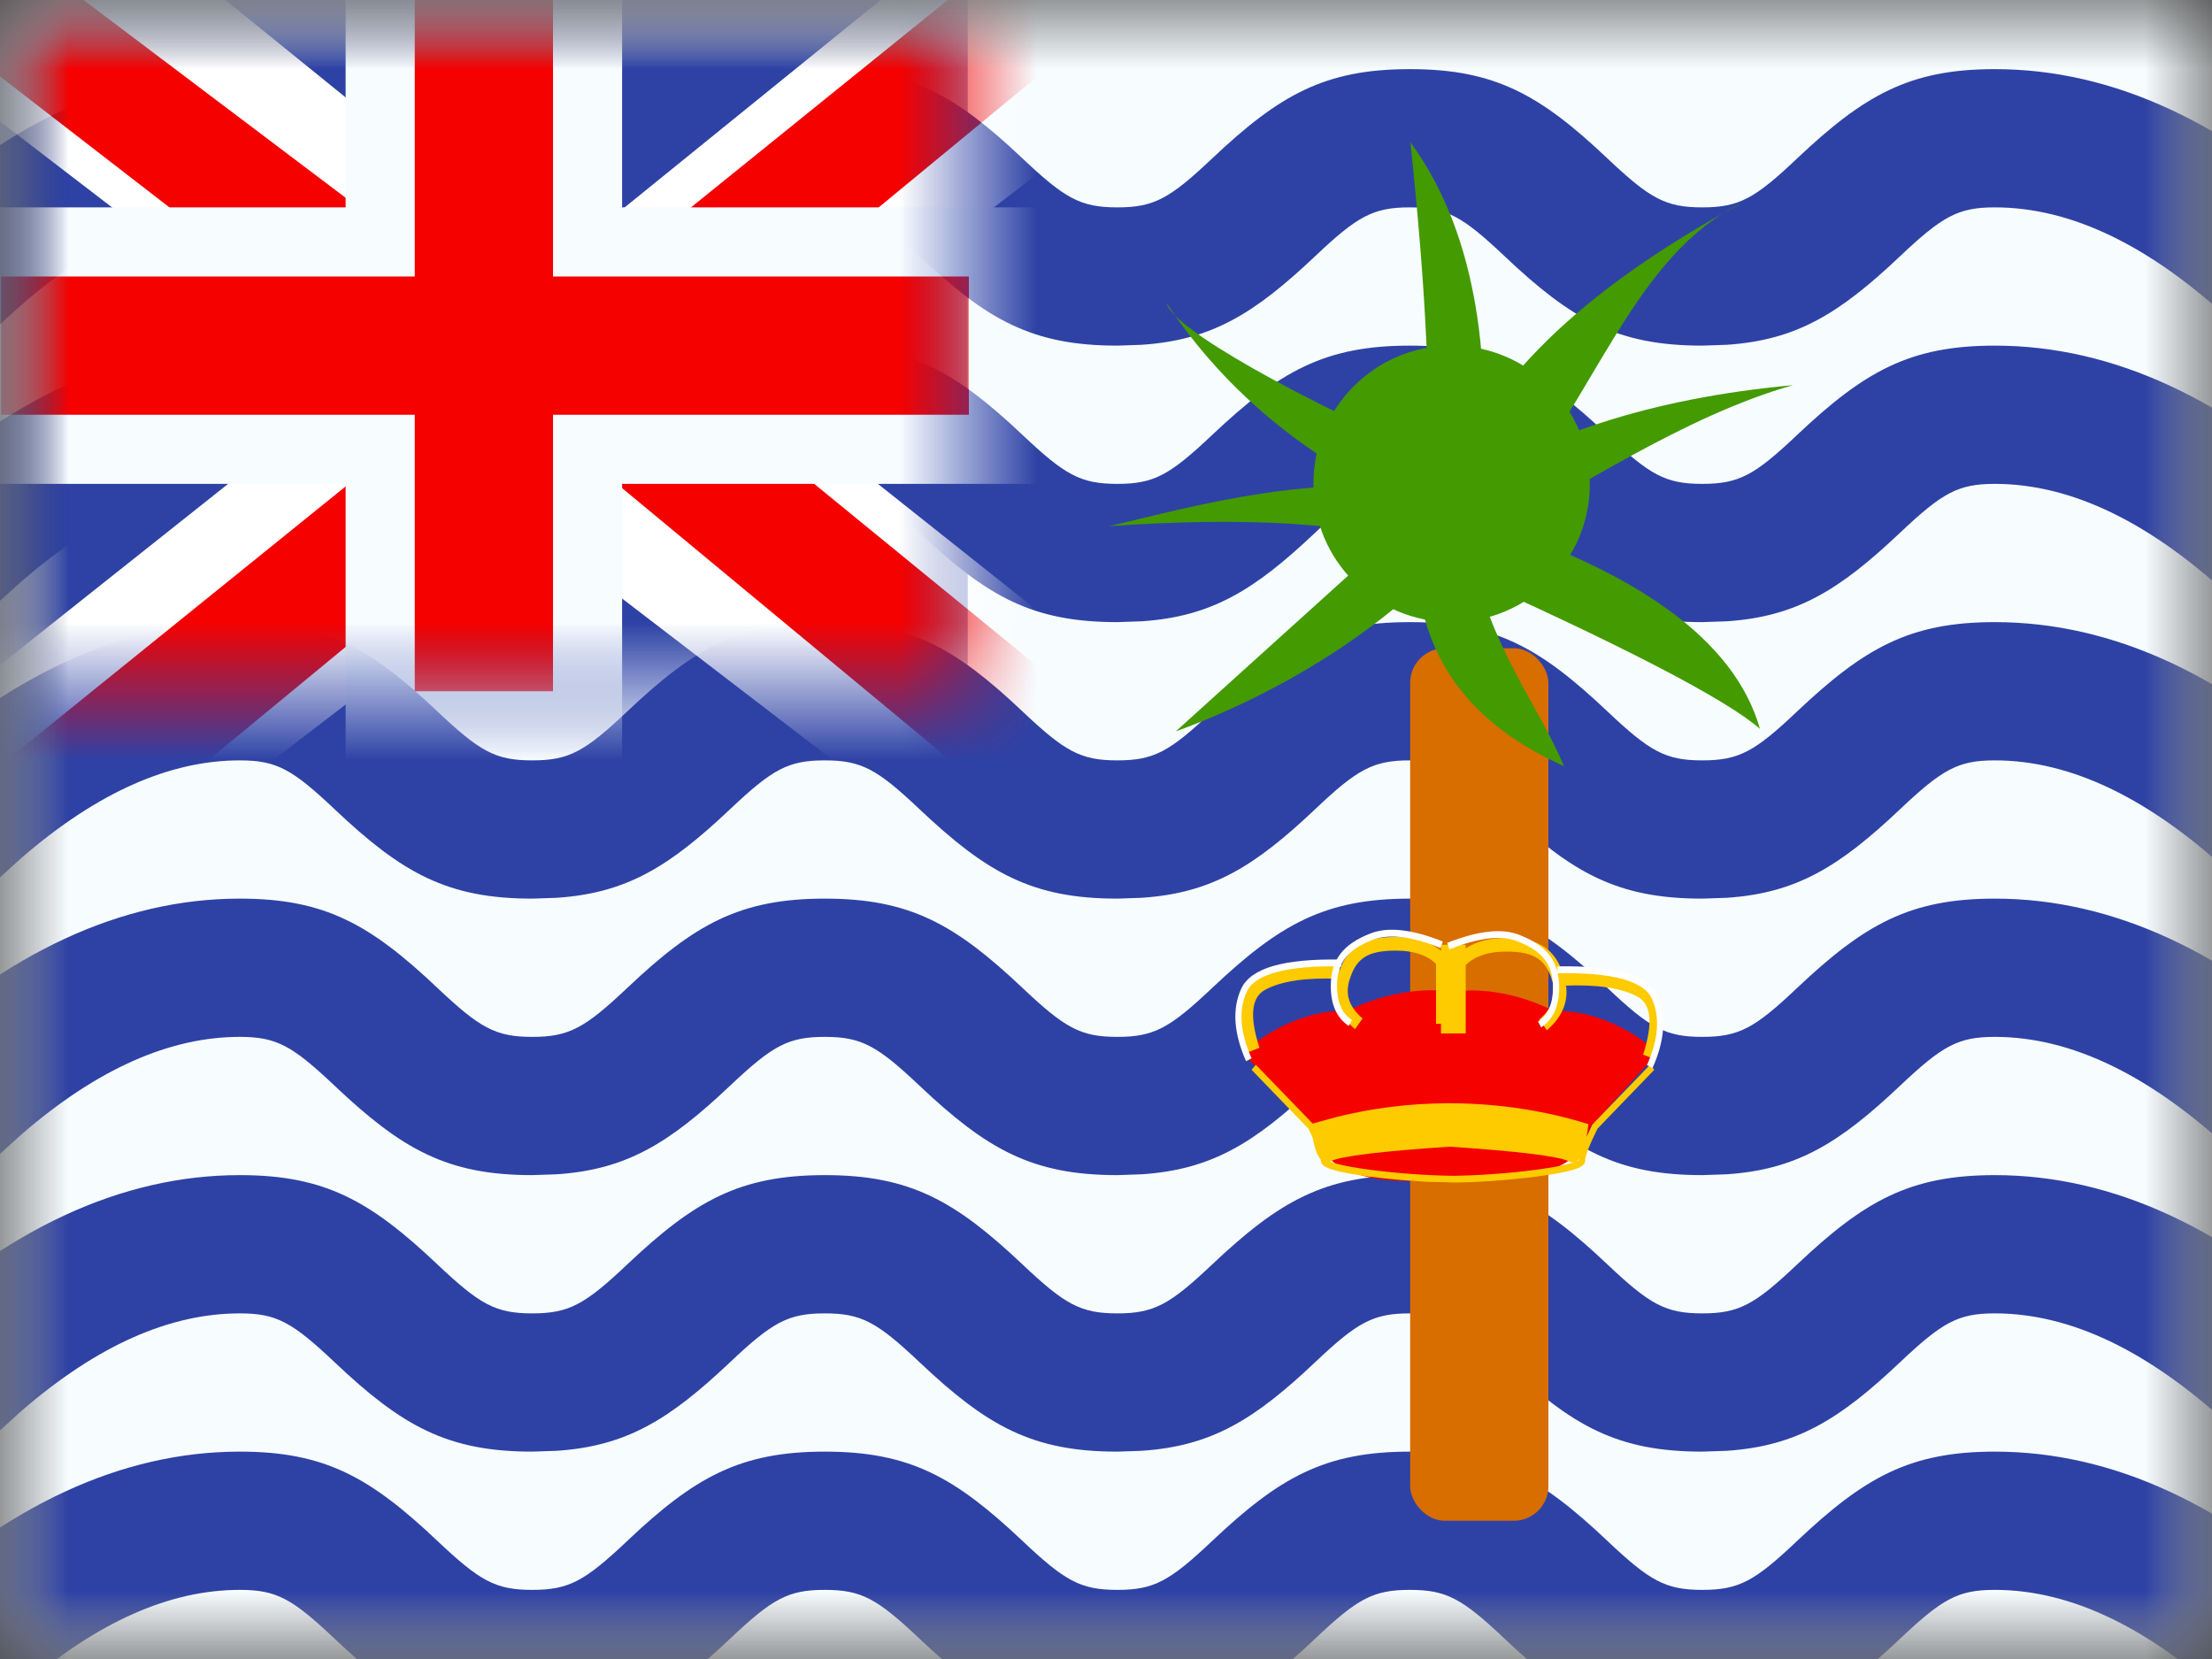<?xml version="1.0" encoding="UTF-8"?>
<svg width="16px" height="12px" viewBox="0 0 16 12" version="1.1" xmlns="http://www.w3.org/2000/svg" xmlns:xlink="http://www.w3.org/1999/xlink">
    <rect x="0" y="0" width="16" height="12" fill="#333333" stroke="none"/>
    <title>flags/S/IO - British Indian Ocean Territory</title>
    <defs>
        <rect id="path-1" x="0" y="0" width="16" height="12"></rect>
        <rect id="path-3" x="0" y="0" width="16" height="12"></rect>
        <rect id="path-5" x="0" y="0" width="7" height="5"></rect>
    </defs>
    <g id="Symbols" stroke="none" stroke-width="1" fill="none" fill-rule="evenodd">
        <g id="flag">
            <mask id="mask-2" fill="white">
                <use xlink:href="#path-1"></use>
            </mask>
            <g id="mask"></g>
            <g id="contents" mask="url(#mask-2)">
                <mask id="mask-4" fill="white">
                    <use xlink:href="#path-3"></use>
                </mask>
                <use id="background" fill="#F7FCFF" xlink:href="#path-3"></use>
                <g id="mark-2" mask="url(#mask-4)" fill="#2E42A5" fill-rule="nonzero">
                    <g transform="translate(-1, 0)" id="Combined-Shape">
                        <path d="M4.164,11.146 C4.471,11.436 4.584,11.5 4.85,11.5 C5.116,11.5 5.23,11.436 5.537,11.146 C6.023,10.686 6.351,10.5 6.966,10.5 C7.582,10.5 7.909,10.686 8.396,11.146 C8.703,11.436 8.816,11.5 9.082,11.5 C9.348,11.5 9.461,11.436 9.768,11.146 C10.255,10.686 10.582,10.5 11.198,10.5 C11.813,10.5 12.141,10.686 12.627,11.146 C12.934,11.436 13.047,11.5 13.313,11.5 C13.579,11.5 13.693,11.436 13.999,11.146 C14.486,10.686 14.814,10.5 15.429,10.5 C16.289,10.5 17.12,10.893 17.917,11.646 L17.173,12.354 C16.559,11.774 15.98,11.5 15.429,11.5 C15.163,11.5 15.05,11.564 14.743,11.854 C14.305,12.268 13.996,12.46 13.49,12.494 L13.313,12.5 L13.313,12.5 C12.698,12.5 12.37,12.314 11.884,11.854 C11.577,11.564 11.464,11.5 11.198,11.5 C10.932,11.5 10.818,11.564 10.512,11.854 C10.074,12.268 9.765,12.46 9.258,12.494 L9.082,12.5 L9.082,12.5 C8.466,12.5 8.139,12.314 7.652,11.854 C7.345,11.564 7.232,11.5 6.966,11.5 C6.7,11.5 6.587,11.564 6.28,11.854 C5.842,12.268 5.533,12.46 5.027,12.494 L4.85,12.5 L4.85,12.5 C4.235,12.5 3.907,12.314 3.421,11.854 C3.114,11.564 3.001,11.5 2.735,11.5 C2.234,11.5 1.71,11.726 1.157,12.204 L0.991,12.354 L0.991,12.354 L0.247,11.646 C1.044,10.893 1.875,10.5 2.735,10.5 C3.35,10.5 3.678,10.686 4.164,11.146 Z M15.429,8.5 C16.289,8.5 17.12,8.893 17.917,9.646 L17.173,10.354 C16.559,9.774 15.98,9.5 15.429,9.5 C15.163,9.5 15.05,9.564 14.743,9.854 C14.305,10.268 13.996,10.46 13.49,10.494 L13.313,10.5 L13.313,10.5 C12.698,10.5 12.37,10.314 11.884,9.854 C11.577,9.564 11.464,9.5 11.198,9.5 C10.932,9.5 10.818,9.564 10.512,9.854 C10.074,10.268 9.765,10.46 9.258,10.494 L9.082,10.5 L9.082,10.5 C8.466,10.5 8.139,10.314 7.652,9.854 C7.345,9.564 7.232,9.5 6.966,9.5 C6.7,9.5 6.587,9.564 6.28,9.854 C5.842,10.268 5.533,10.46 5.027,10.494 L4.85,10.5 L4.85,10.5 C4.235,10.5 3.907,10.314 3.421,9.854 C3.114,9.564 3.001,9.5 2.735,9.5 C2.234,9.5 1.71,9.726 1.157,10.204 L0.991,10.354 L0.991,10.354 L0.247,9.646 C1.044,8.893 1.875,8.5 2.735,8.5 C3.35,8.5 3.678,8.686 4.164,9.146 C4.471,9.436 4.584,9.5 4.85,9.5 C5.116,9.5 5.23,9.436 5.537,9.146 C6.023,8.686 6.351,8.5 6.966,8.5 C7.582,8.5 7.909,8.686 8.396,9.146 C8.703,9.436 8.816,9.5 9.082,9.5 C9.348,9.5 9.461,9.436 9.768,9.146 C10.255,8.686 10.582,8.5 11.198,8.5 C11.813,8.5 12.141,8.686 12.627,9.146 C12.934,9.436 13.047,9.5 13.313,9.5 C13.579,9.5 13.693,9.436 13.999,9.146 C14.486,8.686 14.814,8.5 15.429,8.5 Z M15.429,6.5 C16.289,6.5 17.12,6.893 17.917,7.646 L17.173,8.354 C16.559,7.774 15.98,7.5 15.429,7.5 C15.163,7.5 15.05,7.564 14.743,7.854 C14.305,8.268 13.996,8.46 13.49,8.494 L13.313,8.5 L13.313,8.5 C12.698,8.5 12.37,8.314 11.884,7.854 C11.577,7.564 11.464,7.5 11.198,7.5 C10.932,7.5 10.818,7.564 10.512,7.854 C10.074,8.268 9.765,8.46 9.258,8.494 L9.082,8.5 L9.082,8.5 C8.466,8.5 8.139,8.314 7.652,7.854 C7.345,7.564 7.232,7.5 6.966,7.5 C6.7,7.5 6.587,7.564 6.28,7.854 C5.842,8.268 5.533,8.46 5.027,8.494 L4.85,8.5 L4.85,8.5 C4.235,8.5 3.907,8.314 3.421,7.854 C3.114,7.564 3.001,7.5 2.735,7.5 C2.234,7.5 1.71,7.726 1.157,8.204 L0.991,8.354 L0.991,8.354 L0.247,7.646 C1.044,6.893 1.875,6.5 2.735,6.5 C3.35,6.5 3.678,6.686 4.164,7.146 C4.471,7.436 4.584,7.5 4.85,7.5 C5.116,7.5 5.23,7.436 5.537,7.146 C6.023,6.686 6.351,6.5 6.966,6.5 C7.582,6.5 7.909,6.686 8.396,7.146 C8.703,7.436 8.816,7.5 9.082,7.5 C9.348,7.5 9.461,7.436 9.768,7.146 C10.255,6.686 10.582,6.5 11.198,6.5 C11.813,6.5 12.141,6.686 12.627,7.146 C12.934,7.436 13.047,7.5 13.313,7.5 C13.579,7.5 13.693,7.436 13.999,7.146 C14.486,6.686 14.814,6.5 15.429,6.5 Z M15.429,4.5 C16.289,4.5 17.12,4.893 17.917,5.646 L17.173,6.354 C16.559,5.774 15.98,5.5 15.429,5.5 C15.163,5.5 15.05,5.564 14.743,5.854 C14.305,6.268 13.996,6.46 13.49,6.494 L13.313,6.5 L13.313,6.5 C12.698,6.5 12.37,6.314 11.884,5.854 C11.577,5.564 11.464,5.5 11.198,5.5 C10.932,5.5 10.818,5.564 10.512,5.854 C10.074,6.268 9.765,6.46 9.258,6.494 L9.082,6.5 L9.082,6.5 C8.466,6.5 8.139,6.314 7.652,5.854 C7.345,5.564 7.232,5.5 6.966,5.5 C6.7,5.5 6.587,5.564 6.28,5.854 C5.842,6.268 5.533,6.46 5.027,6.494 L4.85,6.5 L4.85,6.5 C4.235,6.5 3.907,6.314 3.421,5.854 C3.114,5.564 3.001,5.5 2.735,5.5 C2.234,5.5 1.71,5.726 1.157,6.204 L0.991,6.354 L0.991,6.354 L0.247,5.646 C1.044,4.893 1.875,4.5 2.735,4.5 C3.35,4.5 3.678,4.686 4.164,5.146 C4.471,5.436 4.584,5.5 4.85,5.5 C5.116,5.5 5.23,5.436 5.537,5.146 C6.023,4.686 6.351,4.5 6.966,4.5 C7.582,4.5 7.909,4.686 8.396,5.146 C8.703,5.436 8.816,5.5 9.082,5.5 C9.348,5.5 9.461,5.436 9.768,5.146 C10.255,4.686 10.582,4.5 11.198,4.5 C11.813,4.5 12.141,4.686 12.627,5.146 C12.934,5.436 13.047,5.5 13.313,5.5 C13.579,5.5 13.693,5.436 13.999,5.146 C14.486,4.686 14.814,4.5 15.429,4.5 Z M15.429,2.5 C16.289,2.5 17.12,2.893 17.917,3.646 L17.173,4.354 C16.559,3.774 15.98,3.5 15.429,3.5 C15.163,3.5 15.05,3.564 14.743,3.854 C14.305,4.268 13.996,4.46 13.49,4.494 L13.313,4.5 L13.313,4.5 C12.698,4.5 12.37,4.314 11.884,3.854 C11.577,3.564 11.464,3.5 11.198,3.5 C10.932,3.5 10.818,3.564 10.512,3.854 C10.074,4.268 9.765,4.46 9.258,4.494 L9.082,4.5 L9.082,4.5 C8.466,4.5 8.139,4.314 7.652,3.854 C7.345,3.564 7.232,3.5 6.966,3.5 C6.7,3.5 6.587,3.564 6.28,3.854 C5.842,4.268 5.533,4.46 5.027,4.494 L4.85,4.5 L4.85,4.5 C4.235,4.5 3.907,4.314 3.421,3.854 C3.114,3.564 3.001,3.5 2.735,3.5 C2.234,3.5 1.71,3.726 1.157,4.204 L0.991,4.354 L0.991,4.354 L0.247,3.646 C1.044,2.893 1.875,2.5 2.735,2.5 C3.35,2.5 3.678,2.686 4.164,3.146 C4.471,3.436 4.584,3.5 4.85,3.5 C5.116,3.5 5.23,3.436 5.537,3.146 C6.023,2.686 6.351,2.5 6.966,2.5 C7.582,2.5 7.909,2.686 8.396,3.146 C8.703,3.436 8.816,3.5 9.082,3.5 C9.348,3.5 9.461,3.436 9.768,3.146 C10.255,2.686 10.582,2.5 11.198,2.5 C11.813,2.5 12.141,2.686 12.627,3.146 C12.934,3.436 13.047,3.5 13.313,3.5 C13.579,3.5 13.693,3.436 13.999,3.146 C14.486,2.686 14.814,2.5 15.429,2.5 Z M15.429,0.5 C16.289,0.5 17.12,0.893 17.917,1.646 L17.173,2.354 C16.559,1.774 15.98,1.5 15.429,1.5 C15.163,1.5 15.05,1.564 14.743,1.854 C14.305,2.268 13.996,2.46 13.49,2.494 L13.313,2.5 L13.313,2.5 C12.698,2.5 12.37,2.314 11.884,1.854 C11.577,1.564 11.464,1.5 11.198,1.5 C10.932,1.5 10.818,1.564 10.512,1.854 C10.074,2.268 9.765,2.46 9.258,2.494 L9.082,2.5 L9.082,2.5 C8.466,2.5 8.139,2.314 7.652,1.854 C7.345,1.564 7.232,1.5 6.966,1.5 C6.7,1.5 6.587,1.564 6.28,1.854 C5.842,2.268 5.533,2.46 5.027,2.494 L4.85,2.5 L4.85,2.5 C4.235,2.5 3.907,2.314 3.421,1.854 C3.114,1.564 3.001,1.5 2.735,1.5 C2.234,1.5 1.71,1.726 1.157,2.204 L0.991,2.354 L0.991,2.354 L0.247,1.646 C1.044,0.893 1.875,0.5 2.735,0.5 C3.35,0.5 3.678,0.686 4.164,1.146 C4.471,1.436 4.584,1.5 4.85,1.5 C5.116,1.5 5.23,1.436 5.537,1.146 C6.023,0.686 6.351,0.5 6.966,0.5 C7.582,0.5 7.909,0.686 8.396,1.146 C8.703,1.436 8.816,1.5 9.082,1.5 C9.348,1.5 9.461,1.436 9.768,1.146 C10.255,0.686 10.582,0.5 11.198,0.5 C11.813,0.5 12.141,0.686 12.627,1.146 C12.934,1.436 13.047,1.5 13.313,1.5 C13.579,1.5 13.693,1.436 13.999,1.146 C14.486,0.686 14.814,0.5 15.429,0.5 Z"></path>
                    </g>
                </g>
                <g id="mark-1" mask="url(#mask-4)">
                    <mask id="mask-6" fill="white">
                        <use xlink:href="#path-5"></use>
                    </mask>
                    <g id="mask"></g>
                    <rect id="Rectangle-4" fill="#2E42A5" mask="url(#mask-6)" x="0" y="0" width="7" height="6"></rect>
                    <g id="contents" mask="url(#mask-6)">
                        <g transform="translate(-2, -1)">
                            <g id="stripe">
                                <polygon id="white" fill="#FFFFFF" fill-rule="nonzero" transform="translate(6.04, 3.881) scale(1, -1) translate(-6.04, -3.881) " points="0.921 1.095 2.749 0.323 10.195 6.033 11.16 7.181 9.205 7.439 6.168 4.978 3.723 3.32"></polygon>
                                <polygon id="red" fill="#F50100" fill-rule="nonzero" transform="translate(5.992, 4.065) scale(1, -1) translate(-5.992, -4.065) " points="1.171 0.922 2.103 0.474 10.813 7.656 9.506 7.656"></polygon>
                            </g>
                            <g id="stripe" transform="translate(6, 4) scale(-1, 1) translate(-6, -4) ">
                                <polygon id="white" fill="#FFFFFF" fill-rule="nonzero" transform="translate(6.04, 3.881) scale(1, -1) translate(-6.04, -3.881) " points="0.921 1.095 2.749 0.323 10.195 6.033 11.16 7.181 9.205 7.439 6.168 4.978 3.723 3.32"></polygon>
                                <polygon id="red" fill="#F50100" fill-rule="nonzero" transform="translate(6.118, 4.044) scale(1, -1) translate(-6.118, -4.044) " points="0.983 1.033 1.915 0.585 5.624 3.66 6.724 4.003 11.252 7.503 9.945 7.503 5.418 4.086 4.216 3.674"></polygon>
                            </g>
                            <g id="cross" transform="translate(2, 1)">
                                <path d="M4.25,-0.25 L4.25,1.75 L7.258,1.75 L7.258,3.25 L4.25,3.25 L4.25,5.25 L2.75,5.25 L2.75,3.25 L-0.242,3.25 L-0.242,1.75 L2.75,1.75 L2.75,-0.25 L4.25,-0.25 Z" id="red" stroke="#F7FCFF" stroke-width="0.5" fill="#F50100"></path>
                            </g>
                        </g>
                    </g>
                </g>
                <g id="mark" mask="url(#mask-4)">
                    <g transform="translate(8, 1)">
                        <rect id="Rectangle-6" fill="#D86D00" x="2.2" y="3.689" width="1" height="6.311" rx="0.25"></rect>
                        <g id="Group-20" stroke-width="1" fill="none">
                            <path d="M2.202,0.029 C2.713,0.729 2.778,1.67 2.713,2.513 L2.314,2.484 C2.355,1.948 2.318,1.13 2.202,0.029 Z" id="Path-420" fill="#449A01" fill-rule="nonzero"></path>
                            <path d="M2.854,2.692 L2.486,2.54 C2.722,1.792 3.43,1.099 4.61,0.462 C3.817,0.841 3.548,1.867 2.854,2.692 Z" id="Path-421" fill="#449A01" fill-rule="nonzero"></path>
                            <path d="M2.688,2.925 L2.495,2.585 C3.126,2.147 3.95,1.88 4.969,1.786 C4.181,2.009 3.384,2.552 2.688,2.925 Z" id="Path-422" fill="#449A01" fill-rule="nonzero"></path>
                            <path d="M2.442,3.091 L2.609,2.738 C3.842,3.12 4.549,3.632 4.73,4.272 C4.487,4.058 3.716,3.657 2.442,3.091 Z" id="Path-423" fill="#449A01" fill-rule="nonzero"></path>
                            <path d="M2.248,3.065 L2.64,2.992 C2.776,3.681 3.127,4.099 3.313,4.542 C2.62,4.232 2.265,3.74 2.248,3.065 Z" id="Path-424" fill="#449A01" fill-rule="nonzero"></path>
                            <path d="M2.218,2.742 L2.641,2.848 C1.946,3.698 0.914,4.144 0.505,4.29 C1.103,3.75 1.674,3.234 2.218,2.742 Z" id="Path-425" fill="#449A01" fill-rule="nonzero"></path>
                            <path d="M2.406,2.558 L2.341,2.952 C1.79,2.784 1.017,2.735 0.024,2.806 C0.65,2.658 1.514,2.412 2.406,2.558 Z" id="Path-426" fill="#449A01" fill-rule="nonzero"></path>
                            <path d="M2.477,2.356 L2.315,2.71 C1.5,2.358 0.875,1.853 0.44,1.195 C0.481,1.376 1.398,1.889 2.477,2.356 Z" id="Path-427" fill="#449A01" fill-rule="nonzero"></path>
                        </g>
                        <circle id="Oval" fill="#449A01" cx="2.5" cy="2.5" r="1"></circle>
                        <g id="crown" stroke-width="1" fill="none" transform="translate(0.9, 5.631)">
                            <path d="M1.598,0.539 L1.597,0.54 L1.745,0.533 C1.942,0.535 2.138,0.583 2.332,0.678 C2.584,0.678 2.826,0.769 3.056,0.951 L3.056,1.023 L2.604,1.522 C2.514,1.798 2.353,1.812 2.227,1.858 C2.186,1.873 1.596,1.891 1.596,1.891 L1.595,1.889 L1.442,1.905 C0.943,1.941 0.655,1.814 0.578,1.522 L0.126,1.023 L0.126,0.951 C0.357,0.769 0.598,0.678 0.85,0.678 C1.101,0.559 1.35,0.512 1.598,0.539 Z" id="Combined-Shape" fill="#F50100"></path>
                            <path d="M3.035,1.071 L3.066,1.107 L2.655,1.533 C2.595,1.654 2.565,1.734 2.565,1.768 C2.565,1.819 2.444,1.849 2.21,1.88 C2.01,1.906 1.772,1.923 1.587,1.923 L1.632,1.921 L1.632,1.923 L1.61,1.921 L1.587,1.923 L1.587,1.921 L1.433,1.918 C1.293,1.911 1.142,1.897 1.009,1.88 C0.775,1.849 0.655,1.819 0.655,1.768 L0.652,1.755 C0.628,1.728 0.609,1.676 0.595,1.599 C0.586,1.578 0.576,1.556 0.564,1.533 L0.153,1.107 L0.184,1.071 L0.595,1.496 L0.777,1.446 C1.03,1.384 1.293,1.351 1.567,1.349 C1.573,1.349 1.579,1.349 1.585,1.349 L1.603,1.349 L1.603,1.349 C1.949,1.352 2.277,1.403 2.589,1.5 C2.586,1.531 2.582,1.559 2.577,1.585 L2.576,1.592 L2.617,1.506 L2.621,1.5 L3.035,1.071 Z M1.585,1.662 L1.603,1.662 C1.089,1.696 0.795,1.732 0.724,1.769 L0.718,1.77 L0.739,1.778 C0.75,1.782 0.763,1.785 0.778,1.789 C0.835,1.804 0.917,1.818 1.015,1.831 C1.205,1.856 1.432,1.872 1.611,1.874 C1.788,1.872 2.014,1.856 2.205,1.831 C2.302,1.818 2.384,1.804 2.441,1.789 C2.471,1.782 2.493,1.774 2.508,1.768 C2.513,1.765 2.517,1.763 2.52,1.761 C2.52,1.758 2.521,1.755 2.521,1.751 C2.502,1.778 2.476,1.784 2.447,1.769 C2.375,1.732 2.082,1.696 1.567,1.662 L1.585,1.662 Z M1.702,0.844 L1.523,0.844 L1.523,0.774 L1.487,0.775 L1.487,0.341 C1.421,0.277 1.325,0.245 1.197,0.245 C0.992,0.245 0.908,0.3 0.86,0.462 C0.83,0.565 0.859,0.653 0.956,0.736 L0.901,0.813 C0.781,0.711 0.736,0.587 0.77,0.449 L0.787,0.449 C0.547,0.439 0.368,0.465 0.252,0.528 C0.153,0.581 0.135,0.715 0.21,0.948 L0.125,0.981 C0.037,0.706 0.062,0.52 0.212,0.439 C0.344,0.368 0.537,0.339 0.791,0.351 L0.789,0.392 L0.805,0.35 C0.873,0.204 0.991,0.146 1.197,0.146 C1.332,0.146 1.441,0.18 1.524,0.247 L1.523,0.203 L1.702,0.203 L1.701,0.229 C1.779,0.179 1.876,0.154 1.993,0.154 C2.233,0.154 2.353,0.232 2.415,0.439 L2.404,0.409 L2.404,0.4 C2.607,0.391 2.771,0.408 2.896,0.451 L2.983,0.489 C3.132,0.569 3.158,0.756 3.07,1.03 L3.07,1.03 L2.985,0.998 C3.06,0.764 3.042,0.63 2.943,0.577 C2.827,0.515 2.648,0.488 2.408,0.499 L2.428,0.499 C2.444,0.62 2.396,0.73 2.289,0.821 L2.289,0.821 L2.234,0.743 C2.33,0.661 2.36,0.573 2.33,0.469 C2.281,0.307 2.197,0.252 1.993,0.252 C1.865,0.252 1.769,0.285 1.702,0.349 L1.702,0.349 L1.702,0.844 Z" id="Combined-Shape" fill="#FECA00" fill-rule="nonzero"></path>
                            <g id="top" transform="translate(0, 0.055)" fill="#FFFFFF" fill-rule="nonzero">
                                <path d="M0.802,0.255 L0.801,0.304 C0.404,0.297 0.176,0.361 0.118,0.488 C0.058,0.619 0.069,0.779 0.153,0.969 L0.113,0.99 C0.024,0.788 0.011,0.612 0.078,0.466 C0.147,0.315 0.388,0.247 0.802,0.255 Z" id="Path-311"></path>
                                <path d="M0.879,0.692 L0.856,0.735 C0.769,0.678 0.726,0.581 0.726,0.447 C0.726,0.255 0.816,0.142 1.015,0.065 C1.142,0.016 1.315,0.036 1.536,0.124 L1.52,0.171 C1.309,0.086 1.145,0.067 1.03,0.112 C0.847,0.182 0.771,0.278 0.771,0.447 C0.771,0.564 0.807,0.645 0.879,0.692 Z" id="Path-312"></path>
                                <path d="M3.131,0.304 L3.131,0.354 C2.733,0.346 2.506,0.41 2.448,0.537 C2.388,0.669 2.399,0.828 2.483,1.018 L2.443,1.04 C2.353,0.837 2.341,0.662 2.408,0.515 C2.476,0.364 2.717,0.297 3.131,0.304 Z" id="Path-311" transform="translate(2.748, 0.672) scale(-1, 1) translate(-2.748, -0.672) "></path>
                                <path d="M1.721,0.703 L1.698,0.745 C1.611,0.688 1.568,0.591 1.568,0.457 C1.568,0.265 1.658,0.153 1.857,0.076 C1.984,0.026 2.157,0.047 2.378,0.134 L2.362,0.181 C2.151,0.096 1.987,0.077 1.872,0.122 C1.689,0.193 1.613,0.289 1.613,0.457 C1.613,0.575 1.649,0.655 1.721,0.703 Z" id="Path-312" transform="translate(1.973, 0.397) scale(-1, 1) translate(-1.973, -0.397) "></path>
                            </g>
                        </g>
                    </g>
                </g>
            </g>
        </g>
    </g>
</svg>